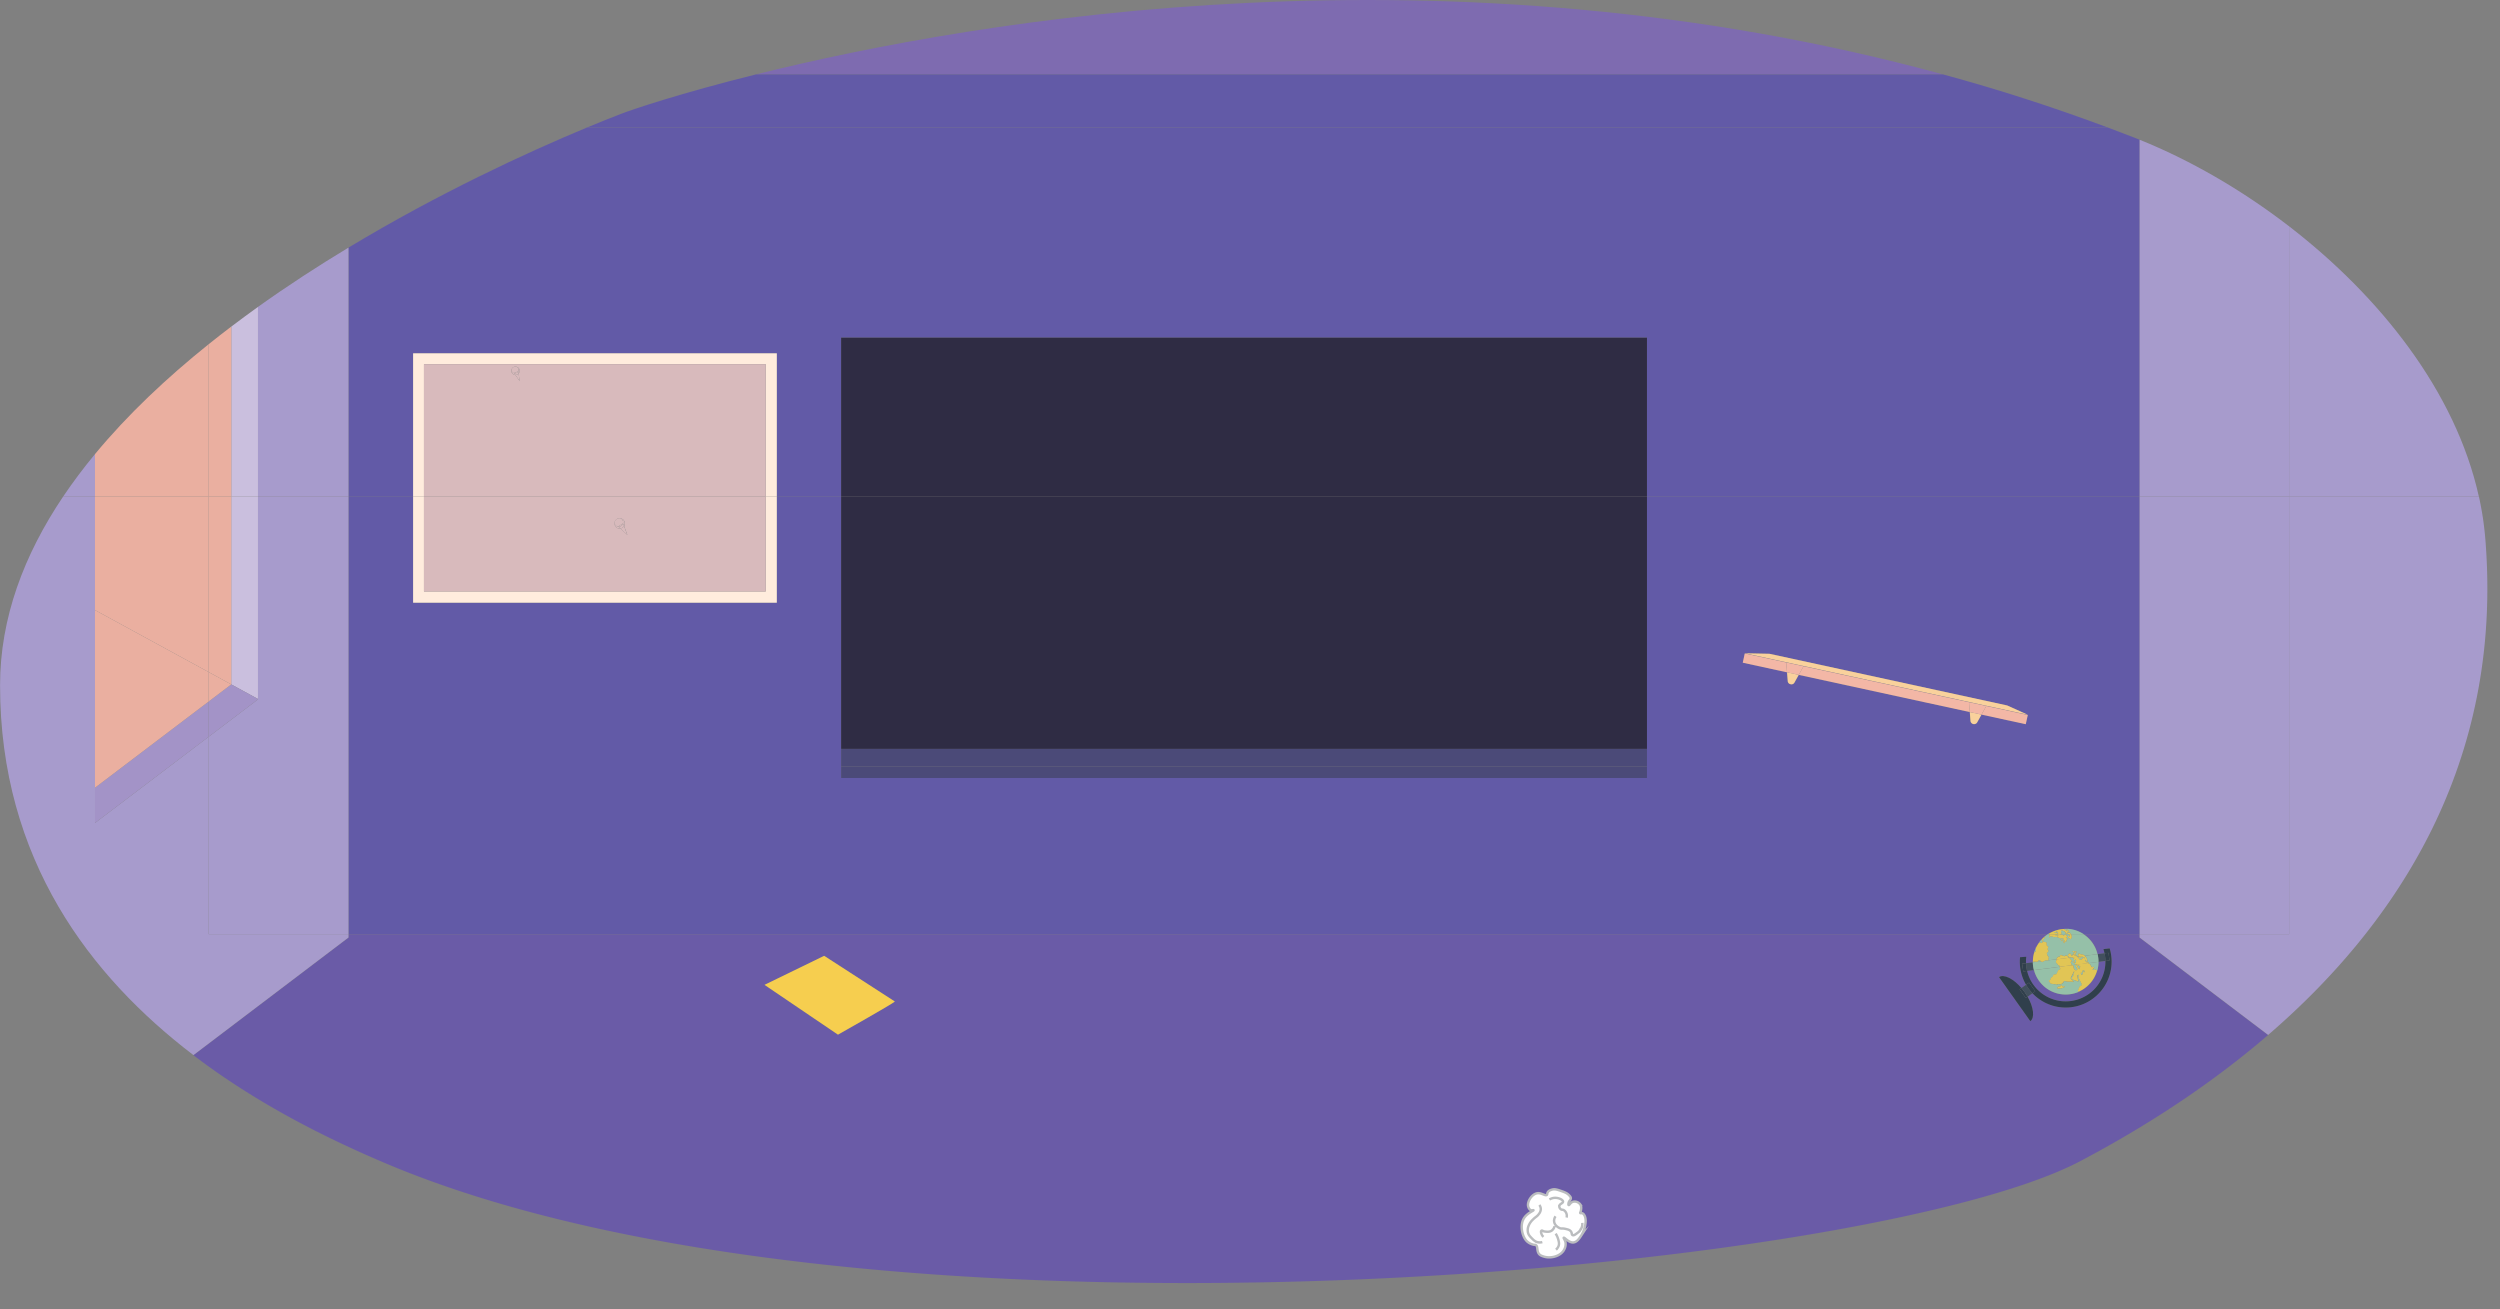 <svg id="Layer_1" data-name="Layer 1" xmlns="http://www.w3.org/2000/svg" viewBox="0 0 2062 1080"><rect x="0" y="0" width="2062" height="1080" fill="#808080" stroke="none"/><defs><style>.cls-1{fill:#7e6bb0;}.cls-2{fill:#6a5ba7;}.cls-3{fill:#625aa7;}.cls-4{fill:#f6ce4f;}.cls-5{fill:#a79bcc;}.cls-6{fill:#cabfde;}.cls-7{fill:#2f2c44;}.cls-8{fill:#4b4a78;}.cls-9{fill:#a393c7;}.cls-10{fill:#eaafa0;}.cls-11{fill:#42505e;}.cls-12{fill:#303f4c;}.cls-13{fill:#95c0a8;}.cls-14{fill:#e1c555;}.cls-15{fill:#fff;stroke:#bbbdbf;stroke-miterlimit:10;stroke-width:2px;}.cls-16{fill:#f9d19c;}.cls-17{fill:#f3b7a6;}.cls-18{fill:#ffecdd;}.cls-19{fill:#d8babc;}</style></defs><title>scene</title><path class="cls-1" d="M1506,53.28l8.07,8.08h88.49c-407-111.28-794-46.06-979,0h890.53Zm-9.37-1.54,8.08,8.08Z"/><path class="cls-2" d="M1764.78,770.52h-46.26c.62.4,1.2.82,1.74,1.24a27,27,0,0,1,9.85,15.24l5.72-.72a33.53,33.53,0,0,0-.92-3.47l5.15-.59a37.86,37.86,0,0,1-63.69,37l-4,2.85c5.06,8.84,6,17.48,2.24,20.18L1648.8,806c3.83-2.72,11.78,1.15,18.49,9l3.8-2.7a37.78,37.78,0,0,1-4.95-22.71l5.16-.4a32.7,32.7,0,0,0-.22,5.33l5.6-.71h0c0-.2,0-.4,0-.6a26.52,26.52,0,0,1,1.11-7.6,24.74,24.74,0,0,1,1.23-3.34l-.12-.3.49-.5.15-.3a27.5,27.5,0,0,1,4.58-6.53c.5-.52,1-1,1.55-1.5.13-.12.26-.24.4-.35l.64-.54.61-.48.14-.11c.5-.38,1-.73,1.53-1.07H287.42v2.74l-127.9,97c54.21,41.35,112.3,69.49,156.92,88.5,397,169.1,1225.61,90.63,1399.42-1.15,55.53-29.32,108.3-63.87,154.87-104l-106-80.34ZM691.16,853.37l-60.57-41.06,49.18-23.94,58.3,37.69C736.14,828,691.16,853.37,691.16,853.37Zm616.72,153.75a24.3,24.3,0,0,1-3.38,11.48c-1.9,2.92-3.8,5.85-6.71,6.12-4,.36-7.46-4.43-8-3.87-.32.32,1,1.64,1.46,3.81a9.24,9.24,0,0,1-1.15,6.07c-2.9,5.47-11.1,7.45-16.76,5.64-1.54-.49-3-1-4.07-2.38-1.89-2.59-.62-6.15-2.55-7.14-.45-.23-.54,0-1.63-.22a12.21,12.21,0,0,1-4.59-2c-3.94-2.74-5-8.65-5.1-9.44-.24-1.45-1.06-6.5,1.77-10.72s7.91-5.88,7.67-6.35c-.11-.21-1,.33-2.08,0-1.59-.52-2.18-2.69-2.27-3-1.09-3.95,3.08-10.47,7.7-11,3.39-.37,6.59,2.58,7.75,1.33.4-.44.1-.9.53-1.81.8-1.7,2.89-2.29,3.65-2.5,2.4-.67,4.46.06,8.58,1.5,2.83,1,4.18,1.82,5.29,2.94.89.9,1.72,1.73,1.65,2.8-.08,1.38-1.55,1.89-1.91,4,0,.26-.22,1.32.14,1.5.54.26,1.37-1.84,3.2-2.59a5.7,5.7,0,0,1,6.43,2.17c1.12,1.78.66,4,.35,5.55-.1.5-.67,1.16-.41,1.48s.92-.08,1.76.19a2.73,2.73,0,0,1,1.36,1.12C1308,1003.78,1307.88,1007.12,1307.88,1007.12Z"/><path class="cls-2" d="M1721.84,813.35c-.5.45-1,.89-1.65,1.36a26.1,26.1,0,0,1-2.67,1.81,25.73,25.73,0,0,1-2.76,1.43h0l-.85.37h0a27.1,27.1,0,0,1-24.94-2.43c-.63-.41-1.2-.82-1.74-1.24a27.14,27.14,0,0,1-9.68-14.54l-5.6.72a32.4,32.4,0,0,0,5.14,11.31,32.76,32.76,0,0,0,59.47-19.53l-5.73.73a26.67,26.67,0,0,1-1,7.19A27.08,27.08,0,0,1,1721.84,813.35Z"/><path class="cls-3" d="M340.73,409.62V291.41h300V409.62h53.06V278.51h664.65V409.62h406.36V115.27l-3.67-1.47q-11.35-4.44-22.71-8.66H484.23c-50.11,20.8-122.85,54.51-196.81,99.09V409.62Z"/><path class="cls-3" d="M1602.56,61.36h-979C561.15,76.89,521.71,90.24,512.23,93.9c-8.24,3.18-17.64,6.94-28,11.24H1738.4Q1670.36,79.73,1602.56,61.36Z"/><path class="cls-3" d="M1358.42,409.62v232H693.77v-232H640.71v87.49h-300V409.62H287.42v360.9H1689l.81-.52a26.71,26.71,0,0,1,7.19-3l.39-.1a27.48,27.48,0,0,1,5.22-.74h.13c.32,0,.63,0,.94,0s.91,0,1.36,0a26.8,26.8,0,0,1,13.5,4.37h46.26V409.62Zm312.43,187.71-36.5-7.93L1630.7,596a3,3,0,0,1-5.43-1.18l-.59-7.49-141.07-30.66L1480,563.2a2.82,2.82,0,0,1-3.1,1.17h0a2.82,2.82,0,0,1-2.33-2.35l-.6-7.49-36.5-7.94,1.65-7.6,34.21,7.44v0l14.3,3.11,0,0L1624,579.19v0l14.29,3.1,0,0,34.21,7.43Zm-231.73-58.52,20.32.43,196.12,42.63,17,7.67Z"/><path class="cls-4" d="M630.59,812.31l60.57,41.06s45-25.38,46.91-27.31l-58.3-37.69Z"/><path class="cls-5" d="M78.35,374.54q-14.19,17.15-26.3,35.08h26.3Z"/><path class="cls-5" d="M287.42,770.52H172.12V607.68L78.35,678.79V409.62H52.05c-32.18,47.9-52,100-52,155.55C0,709.26,75.05,805.79,159.52,870.24l127.9-97Z"/><path class="cls-5" d="M287.42,409.62V204.23c-25,15.09-50.19,31.41-74.65,48.91V409.62Z"/><polygon class="cls-5" points="212.77 409.62 212.77 576.51 212.77 576.87 172.12 607.68 172.12 770.52 287.42 770.52 287.42 409.62 212.77 409.62"/><path class="cls-5" d="M1888.1,186.7V409.62h156.47C2025.31,322.46,1962.34,243.94,1888.1,186.7Z"/><path class="cls-5" d="M1888.1,770.52H1764.78v2.74l106,80.34c116-99.92,193.41-234.47,179.09-409.41a257.53,257.53,0,0,0-5.25-34.57H1888.1Z"/><path class="cls-5" d="M1888.1,409.62V186.7c-39.54-30.49-82.28-54.92-123.32-71.43V409.62Z"/><rect class="cls-5" x="1764.78" y="409.62" width="123.32" height="360.9"/><path class="cls-6" d="M212.77,409.62V253.14q-11.13,8-22,16.23V409.62Z"/><polygon class="cls-6" points="212.77 576.51 212.77 409.62 190.73 409.62 190.73 564.49 212.77 576.51"/><rect class="cls-7" x="693.77" y="278.51" width="664.65" height="131.11"/><rect class="cls-7" x="693.77" y="409.62" width="664.65" height="208.08"/><rect class="cls-8" x="693.77" y="632.09" width="664.65" height="9.59"/><rect class="cls-8" x="693.77" y="617.7" width="664.65" height="14.38"/><polygon class="cls-9" points="78.34 649.71 78.34 678.79 172.12 607.68 172.12 578.6 78.34 649.71"/><polygon class="cls-9" points="212.77 576.51 190.73 564.49 190.73 564.5 172.12 578.6 172.12 607.68 212.77 576.87 212.77 576.51"/><path class="cls-10" d="M172.12,409.62V283.88C137.4,311.72,105.24,342,78.35,374.54v35.08Z"/><polygon class="cls-10" points="172.12 409.62 78.34 409.62 78.34 503.2 172.12 554.34 172.12 409.62"/><path class="cls-10" d="M190.73,409.62V269.37q-9.4,7.14-18.61,14.51V409.62Z"/><polygon class="cls-10" points="190.73 564.49 190.73 409.62 172.12 409.62 172.12 554.34 190.73 564.49"/><polygon class="cls-10" points="172.12 554.34 78.34 503.2 78.34 649.71 172.12 578.6 172.12 554.34"/><polygon class="cls-10" points="172.12 578.6 190.73 564.5 190.73 564.49 172.12 554.34 172.12 578.6"/><path class="cls-11" d="M1671.09,812.23l-3.8,2.7c.9,1.05,1.78,2.16,2.62,3.34s1.72,2.55,2.45,3.83l4-2.85a36.65,36.65,0,0,1-3.43-4.16C1672.27,814.16,1671.66,813.2,1671.09,812.23Z"/><path class="cls-11" d="M1730.81,792v.2c0,.37,0,.74,0,1.11h0l5.73-.73a33.12,33.12,0,0,0-.73-6.33l-5.72.72h0A27.21,27.21,0,0,1,1730.81,792Z"/><path class="cls-11" d="M1677.55,800.11h0a26.76,26.76,0,0,1-.87-5.88v-.49l-5.6.71a32.21,32.21,0,0,0,.87,6.38Z"/><path class="cls-12" d="M1739.91,792.18l-3.35.43a32.76,32.76,0,0,1-59.47,19.53,32.4,32.4,0,0,1-5.14-11.31l-3.15.4-1-6.37,3.27-.41a32.7,32.7,0,0,1,.22-5.33l-5.16.4a37.78,37.78,0,0,0,4.95,22.71l2.5-1.78,5.09,7.16-2.31,1.64a37.86,37.86,0,0,0,63.69-37l-5.15.59a33.53,33.53,0,0,1,.92,3.47l3.28-.41Z"/><path class="cls-12" d="M1673.59,810.45l-2.5,1.78c.57,1,1.18,1.93,1.85,2.86a36.65,36.65,0,0,0,3.43,4.16l2.31-1.64Z"/><path class="cls-12" d="M1668.8,801.23l3.15-.4a32.21,32.21,0,0,1-.87-6.38l-3.27.41Z"/><path class="cls-12" d="M1739.91,792.18l-.8-6.31-3.28.41a33.12,33.12,0,0,1,.73,6.33Z"/><path class="cls-12" d="M1665.76,816l1.53-1.08c-6.71-7.83-14.66-11.7-18.49-9l25.8,36.33c3.79-2.7,2.82-11.34-2.24-20.18l-1.51,1.07Z"/><path class="cls-12" d="M1667.29,814.93l-1.53,1.08,5.09,7.16,1.51-1.07q-1.09-1.92-2.45-3.83C1669.07,817.09,1668.19,816,1667.29,814.93Z"/><polygon class="cls-13" points="1710.35 798.49 1711.51 800.13 1712.46 800.33 1713.3 799.73 1713.33 799 1712.15 797.4 1712.36 796.45 1713.23 795.68 1713.07 795.6 1711.3 795.82 1711.18 795.87 1711.18 795.84 1709.58 796.04 1710.38 796.97 1710.35 798.49"/><polygon class="cls-13" points="1709.44 796.06 1708.69 796.15 1708.89 796.45 1709.44 796.06"/><path class="cls-13" d="M1687.23,814.65c.54.42,1.11.83,1.74,1.24a27.1,27.1,0,0,0,24.94,2.43h0l.25-.37h.6a25.73,25.73,0,0,0,2.76-1.43h0l-2.25,1.19-1.07,0-.25-.58,1.45-3.36,1-.58.69-.49,0-1-1.65-3.36-.92-1.44-.16-1.71.66-.61-.41-.57-1.07.73s.57,3.54.57,3.54l.44.82-.55.41-1-.37-3.22-1.09-.83-1,.16-.91.82-.66,1.14-4.25-.3,0-2.7,5.38.12.76,2,1.86.1.54-4.51,0-3.19-.62-.44,1-1.88,1.64-2,0-.87-.08-.82.59-.65-.6-1.36.15-3-.47-1.65-2.32,1.36-1,.5-1.52,1.64-1.17.17-1,.65-.53,2-.28,1.52-3.23,1.84-1.06-.79-1.39.08-.42-21.24,2.7A27.14,27.14,0,0,0,1687.23,814.65Zm9.76-.3.91-.64.8.08.64,0,.18-.69.82-.58.61,1.16,1.67-.26.45.63-2.74,1.2-2.26,0-1.22.07Z"/><path class="cls-13" d="M1724,795.38l1.75,2.85.41-.63.81-.31.36.89-.22.54-1,1,.69.54,1.14-.83,1.92,1.13a26.67,26.67,0,0,0,1-7.19l-8.27,1-.08.11Z"/><polygon class="cls-13" points="1716.55 803.51 1716.88 804.07 1717.27 804.15 1717.63 803.89 1717.64 803.21 1718.15 802.84 1718.11 801.29 1718.51 801.07 1719.06 801.94 1719.45 801.62 1719.28 800.86 1718.73 800.21 1718.22 800.32 1717.45 800.92 1717.44 802.21 1717.12 802.44 1716.41 802.26 1716.09 802.4 1716.64 803.29 1716.55 803.51"/><polygon class="cls-13" points="1713.42 797.23 1714.31 798.59 1714.96 799.51 1715.29 799.18 1715.05 798.18 1715.85 797.56 1715.79 797.17 1715.44 797.19 1714.86 796.54 1714.53 796.29 1713.98 796.23 1713.08 796.87 1713.42 797.23"/><polygon class="cls-13" points="1696.82 771 1697.23 770.71 1697.09 770.52 1696.08 770.52 1696.41 770.84 1696.82 771"/><polygon class="cls-13" points="1697.56 770.52 1697.46 770.52 1697.55 770.6 1697.56 770.52"/><polygon class="cls-13" points="1696.9 771.19 1696.53 771.46 1696.4 771.82 1696.87 772.47 1697.26 772.19 1696.94 771.25 1696.9 771.19"/><polygon class="cls-13" points="1695.4 771.34 1695.9 771.42 1696.3 771.14 1695.91 770.71 1695.7 770.75 1695.51 770.52 1695.33 770.52 1694.94 770.69 1695.4 771.34"/><polygon class="cls-13" points="1697.38 771.2 1697.35 771.59 1697.73 771.7 1697.71 771.25 1697.38 771.2"/><path class="cls-13" d="M1679.19,782.64a3.59,3.59,0,0,1-.18-.44,24.74,24.74,0,0,0-1.23,3.34l1.4-1S1679.24,782.71,1679.19,782.64Z"/><path class="cls-13" d="M1679.53,781.1l-.15.3.09-.09Z"/><path class="cls-13" d="M1708.38,770.7l.52,2.53-.74.52.29.72-.8.11-.62-.87-.84.21-1-2.32,1.94,1,.09-1-1-1.1h-6.73l-.2.14.41.42,1.22-.21,1.11.84,1.39-1,.89.29.69,1.7-1,.55.28.4,1.28.69-1.17.91.09,1.12-.74.48-.79-.57-.21.22.24,1.19-.51.33-.2-.24h0l-.46-1.39.33-.31.46.17.33-.23-.16-.43-.37.13-.54-.56,0-.07,0,0-.19-.2.23-.42-.05-.27-.32-.45-.31-.09-.37.26.15.47.21.42-.1-.06-.62-.06.08-.29-.15-.4-1.5-.3v.18l-1.7-.81-2.2-.33-.65.33-1.73-.67-1.07-.18-1.21,1-.21-1.16.74-.51-.72-1H1689c-.52.34-1,.69-1.53,1.07l.07,0-.42.51-.4,0-.64.54.44.91-1.76,1.43.89,1.83,1.94.18.63,1.45-.3.88.94,1.16.37-.22.15.89-.64,1.59.9,1.3-.5,1.07-1,.8.46,1.82,1.27,1.82-.49,1.14.31,1-.83.36-1.73-.09-.92.52h0l10-1.26h0l.28-1.17,1.75-1.21.35.24.75-.36-.33-.46.57-.68,3.24,1.11,1.16-.83,1.4.67.28.48.65.91,0,0,2.26-.28h0l-1,0-.65.17-.51-.61-.68-.94-.14-.76,1-1,.68-.17.9.81.54,1.21.67-.29-.21-.52,1-.5.92.95h1.57l.67.68.19.36h0l1.24-.15h0l0,0-.94-.6.53-.82-.28-.53.44-.46.71.1,1,.69,1.34-.15,1.75.91.21.28,10.48-1.33a27,27,0,0,0-9.85-15.24c-.54-.42-1.12-.84-1.74-1.24h-10.3Zm-8.66,4.22-.33.17-.34-.4.32-.19.37,0Zm1.26,1.29-.23-.27-.33.14-.3-.12-.28-.35.13-.12-.1-.14.3-.22.42.59.4-.09.17.22.13.31Zm10.91,8.43.42,0,.61.57-.69.75-.33.77-.1.43.13.56-.77-.06-.64-.74-.43-.6.76-.43.45.42.31-.28,0-.66v-.48Zm-2.07-.2,1-.06.52.46.1.51-.46.28-1.19-.41-.34-.48Z"/><path class="cls-13" d="M1683.81,777.82l1.17-1.06-1-1.65.12-.54a27.61,27.61,0,0,0-2.62,3.23l.81-.52Z"/><path class="cls-13" d="M1682.51,792l-1,.09-1.07,1.2-2.55-.12-1,.12-.23-.12c0,.2,0,.4,0,.6h0l6.47-.81Z"/><polygon class="cls-13" points="1705.93 770.36 1705.93 770.36 1705.89 770.36 1705.21 770.25 1704.7 769.65 1704.42 769.93 1704.48 770.22 1704.37 770.29 1703.93 769.82 1703.6 769.99 1703.22 769.51 1703.76 769 1702.85 768.29 1700.48 767.23 1699.88 767.97 1699.91 768.72 1700.49 769.84 1699.53 770.52 1706.26 770.52 1706.14 770.39 1705.93 770.36"/><polygon class="cls-13" points="1695.46 770.47 1695.33 770.52 1695.51 770.52 1695.46 770.47"/><path class="cls-13" d="M1696.74,770l-.68.48,0,0h1Z"/><path class="cls-13" d="M1697.37,766.88l-.39.1,0,0Z"/><polygon class="cls-13" points="1694.62 769.61 1696.45 769.61 1695.97 768.93 1695.12 768.83 1694.55 769.11 1694.62 769.61"/><path class="cls-13" d="M1689.79,770l-.81.52h1.18Z"/><polygon class="cls-13" points="1697.64 769.9 1697.15 770.25 1697.46 770.52 1697.56 770.52 1697.64 769.9"/><polygon class="cls-13" points="1696.99 770.03 1697.42 769.73 1697.29 769.55 1697.53 769.38 1696.96 768.58 1696.3 768.16 1695.92 768.25 1696.12 768.8 1696.99 770.03"/><path class="cls-13" d="M1705.08,766.56l-1.27-.23-.15-.21c-.31,0-.62,0-.94,0h-.13l.78,1,.44-.11.67.84.58-.26-.27-.57.58-.16.39.31.9,1.4-1.21-.26-.44.5.43.87.92-.73.92.47.94,1h10.3a26.8,26.8,0,0,0-13.5-4.37Z"/><path class="cls-13" d="M1719.63,788.33l1.68,2.22.52,2.78-.56-.14-1.31-1.68-.31.34,1.13,1.69,1,.31.8-.21.31.26-.35.49h0l8.27-1h0c0-.37,0-.74,0-1.11V792a27.21,27.21,0,0,0-.7-5h0l-10.48,1.33Z"/><polygon class="cls-13" points="1707.19 790.42 1709.01 792.6 1707.84 793.43 1708.66 795.58 1708.66 796.11 1708.69 796.15 1709.44 796.06 1709.53 795.99 1709.58 796.04 1709.58 796.04 1711.18 795.84 1711.18 795.84 1711.46 794.47 1712.22 793.88 1712.35 792.65 1712.42 792.16 1711.79 791.27 1711.2 792.12 1711.37 793.6 1711.3 793.94 1711.02 793.78 1710.4 794.24 1709.81 793.87 1709.6 793.36 1709.79 792.81 1710.27 793.55 1710.67 793.56 1710.61 791.19 1710.99 790.74 1709.93 790.51 1709.6 789.75 1708.61 789.72 1706.35 790 1706.35 790 1707.19 790.42"/><polygon class="cls-13" points="1713.94 789.75 1714.8 788.93 1713.56 789.09 1713.76 789.49 1713.94 789.75"/><polygon class="cls-13" points="1713.07 795.6 1712.54 795.34 1711.3 795.82 1711.3 795.82 1713.07 795.6 1713.07 795.6"/><path class="cls-13" d="M1676.68,794.23a26.76,26.76,0,0,0,.87,5.88h0l21.24-2.7h0l.06-.39-.61-.87-.73-.15-1.08-1.53-.18,0-.6-.86.56-2.37-10,1.26-1.73,1-1.19-.34-.16-.24h0l-6.47.81v.49Z"/><polygon class="cls-13" points="1717.06 791.33 1717.58 790.9 1717.44 790.14 1717.85 789.85 1719.19 790.43 1719.6 790.14 1719.36 789.81 1717.26 789.05 1715.59 790.23 1714.52 789.67 1714.29 789.96 1715.27 791.38 1717.06 791.33"/><path class="cls-14" d="M1713.91,818.32l.85-.37h-.6Z"/><polygon class="cls-14" points="1700.33 815.22 1703.07 814.02 1702.62 813.39 1700.95 813.65 1700.34 812.49 1699.52 813.07 1699.34 813.76 1698.7 813.79 1697.9 813.71 1696.99 814.35 1696.85 815.33 1698.07 815.26 1700.33 815.22"/><polygon class="cls-14" points="1711.61 786.01 1711.3 786.29 1710.85 785.87 1710.09 786.3 1710.52 786.9 1711.16 787.64 1711.93 787.7 1711.8 787.14 1711.9 786.72 1712.23 785.94 1712.92 785.19 1712.31 784.62 1711.88 784.64 1711.56 784.87 1711.56 785.35 1711.61 786.01"/><polygon class="cls-14" points="1710.93 785.63 1711.39 785.35 1711.29 784.84 1710.77 784.38 1709.82 784.44 1709.4 784.74 1709.74 785.22 1710.93 785.63"/><polygon class="cls-14" points="1706.31 789.98 1705.66 789.07 1705.38 788.59 1703.98 787.92 1702.82 788.75 1699.58 787.64 1699.01 788.32 1699.34 788.78 1698.59 789.14 1698.24 788.9 1696.49 790.11 1696.21 791.28 1696.21 791.28 1706.35 790 1706.31 789.98"/><polygon class="cls-14" points="1711.3 795.82 1711.18 795.84 1711.18 795.87 1711.3 795.82"/><polygon class="cls-14" points="1713.56 789.09 1713.37 788.73 1712.7 788.05 1711.13 788.06 1710.21 787.11 1709.19 787.61 1709.4 788.13 1708.73 788.42 1708.19 787.21 1707.29 786.4 1706.61 786.57 1705.6 787.54 1705.74 788.3 1706.42 789.24 1706.93 789.85 1707.58 789.68 1708.6 789.72 1708.61 789.72 1713.56 789.09 1713.56 789.09"/><path class="cls-14" d="M1713.23,795.68l-.88.77-.2.95,1.18,1.6,0,.73-.84.6-1-.2-1.16-1.64,0-1.52-.8-.93-.14,0-.54.39-.21-.3-9.9,1.26-.08.42.79,1.39-1.84,1.06-1.52,3.23-2,.28-.65.53-.17,1-1.64,1.17-.5,1.52-1.36,1,1.65,2.32,3,.47,1.36-.15.65.6.82-.59.87.08,2,0,1.88-1.64.44-1,3.19.62,4.51,0-.1-.54-2-1.86-.12-.76,2.7-5.38.3,0-1.14,4.25-.82.66-.16.91.83,1,3.22,1.09,1,.37.55-.41-.44-.82s-.62-3.5-.57-3.54l1.07-.73.41.57-.66.61.16,1.71.92,1.44,1.65,3.36,0,1-.69.49-1,.58-1.45,3.36.25.58,1.07,0,2.25-1.19h0a26.1,26.1,0,0,0,2.67-1.81c.62-.47,1.15-.91,1.65-1.36a27.08,27.08,0,0,0,8-12.82l-1.92-1.13-1.14.83-.69-.54,1-1,.22-.54-.36-.89-.81.31-.41.63-1.75-2.85-1.53-.88.08-.11-9.49,1.21Zm3.18,6.59.71.17.32-.23v-1.29l.77-.6.51-.11.55.65.17.76-.39.32-.55-.87-.4.22,0,1.55-.51.37v.68l-.36.26-.38-.08-.34-.56.09-.22-.55-.89Zm-1.88-6,.32.25.59.65.35,0,.06.39-.8.62.24,1-.33.33-.65-.92-.89-1.36-.34-.36.9-.64Z"/><polygon class="cls-14" points="1719.42 788.05 1717.67 787.14 1716.33 787.28 1715.29 786.6 1714.58 786.5 1714.14 786.96 1714.42 787.49 1713.89 788.31 1714.83 788.91 1714.8 788.93 1714.8 788.93 1719.63 788.33 1719.42 788.05"/><polygon class="cls-14" points="1696.25 794.51 1696.43 794.47 1697.51 796 1698.23 796.15 1698.86 797.02 1698.79 797.41 1698.79 797.41 1708.69 796.15 1708.66 796.11 1708.66 795.58 1707.84 793.43 1709.01 792.6 1707.19 790.42 1706.35 790 1706.35 790 1696.21 791.28 1695.65 793.65 1696.25 794.51"/><polygon class="cls-14" points="1709.58 796.04 1709.53 795.99 1709.44 796.06 1709.58 796.04 1709.58 796.04"/><path class="cls-14" d="M1709.94,790.51l1,.23-.38.45.06,2.37h-.4l-.48-.74-.19.55.21.51.59.37.62-.46.28.16.07-.34-.17-1.49.59-.84.63.89-.07.49-.12,1.23-.77.59-.28,1.36h0l.12,0h0l1.24-.48.52.26h0l9.49-1.21h0l.35-.49-.31-.26-.8.21-1-.31-1.13-1.69.31-.34,1.31,1.68.56.14-.52-2.78-1.68-2.22h0l-4.83.61-.86.81-.18-.26-.2-.4-5,.63,1,0Zm4.58-.84,1.07.56,1.67-1.18,2.1.76.24.33-.41.29-1.34-.58-.41.29.14.76-.52.43-1.79,0-1-1.42Z"/><path class="cls-14" d="M1701,775.63l-.4.09-.42-.59-.3.22.1.14-.13.12.28.35.3.12.33-.14.23.27.31-.05-.13-.31Z"/><polygon class="cls-14" points="1699.05 774.69 1699.39 775.09 1699.72 774.92 1699.74 774.52 1699.37 774.5 1699.05 774.69"/><path class="cls-14" d="M1678.89,781.9l.12.3c.12-.27.24-.53.37-.8Z"/><path class="cls-14" d="M1687.52,771.62l-.07,0-.14.11-.61.48.4,0Z"/><path class="cls-14" d="M1677.93,793.14l2.55.12,1.07-1.2,1-.09.64,1,3.08-.39h0l.92-.52,1.73.09.83-.36-.31-1,.49-1.14-1.27-1.82-.46-1.82,1-.8.5-1.07-.9-1.3.64-1.59-.15-.89-.37.22-.94-1.16.3-.88-.63-1.45-1.94-.18-.89-1.83,1.76-1.43-.44-.91c-.14.11-.27.23-.4.35-.54.48-1.05,1-1.55,1.5l-.12.54,1,1.65-1.17,1.06-1.51-.54-.81.52a27.56,27.56,0,0,0-2,3.3l-.06.21-.09.09c-.13.27-.25.53-.37.8a3.59,3.59,0,0,0,.18.44c0,.07,0,1.9,0,1.9l-1.4,1a26.52,26.52,0,0,0-1.11,7.6l.23.12Z"/><path class="cls-14" d="M1697.55,770.6l-.09-.08h-.37l.14.19-.41.29-.41-.16-.33-.32h-.57l.19.24.21,0,.39.43-.4.28-.5-.08-.46-.65.39-.17h-5.17l.72,1-.74.51.21,1.16,1.21-1,1.07.18,1.73.67.65-.33,2.2.33,1.7.81v-.18l1.5.3.15.4-.08.29.62.06.1.06-.21-.42-.15-.47.37-.26.31.09.32.45.05.27-.23.42.19.2,0,0,0,.07.54.56.37-.13.16.43-.33.23-.46-.17-.33.31.46,1.39h0l.2.24.51-.33-.24-1.19.21-.22.79.57.74-.48-.09-1.12,1.17-.91-1.28-.69-.28-.4,1-.55-.69-1.7-.89-.29-1.39,1-1.11-.84-1.22.21-.41-.42.2-.14h-2Zm-.69,1.87-.46-.65.13-.36.37-.27,0,.06.32.94Zm.49-.88,0-.39.33,0,0,.45Z"/><polygon class="cls-14" points="1707.27 771.62 1707.18 772.57 1705.24 771.6 1706.18 773.92 1707.03 773.71 1707.65 774.58 1708.44 774.47 1708.16 773.75 1708.9 773.23 1708.38 770.7 1708.22 770.52 1706.26 770.52 1707.27 771.62"/><path class="cls-14" d="M1695.33,770.52l.13,0,0,0h.57l0,0,.68-.48.35.5h.37l-.31-.27.49-.35-.08.62h2l1-.68-.58-1.12,0-.75.6-.74,2.37,1.06.91.71-.54.51.38.48.33-.17.44.47.11-.07-.06-.29.28-.28.51.6.68.11h0l.21,0,.12.13h2l-.94-1-.92-.47-.92.73-.43-.87.44-.5,1.21.26-.9-1.4-.39-.31-.58.16.27.57-.58.26-.67-.84-.44.11-.78-1a27.48,27.48,0,0,0-5.22.74l-.35.13,0,0a26.71,26.71,0,0,0-7.19,3l.37.52Zm1-2.36.66.42.57.8-.24.17.13.18-.43.3-.87-1.23-.2-.55Zm-.33.78.48.67h-1.83l-.07-.5.57-.28Z"/><path class="cls-14" d="M1705.08,766.56l-.06-.41c-.45,0-.9,0-1.36,0l.15.21Z"/><polygon class="cls-14" points="1683.15 792.93 1683.31 793.17 1684.5 793.51 1686.22 792.54 1683.15 792.93 1683.15 792.93"/><path class="cls-15" d="M1305.17,1000.73c-.84-.27-1.51.13-1.76-.19s.31-1,.41-1.48c.31-1.53.77-3.77-.35-5.55a5.7,5.7,0,0,0-6.43-2.17c-1.83.75-2.66,2.85-3.2,2.59-.36-.18-.18-1.24-.14-1.5.36-2.11,1.83-2.62,1.91-4,.07-1.07-.76-1.9-1.65-2.8-1.11-1.12-2.46-1.94-5.29-2.94-4.12-1.44-6.18-2.17-8.58-1.5-.76.21-2.85.8-3.65,2.5-.43.91-.13,1.37-.53,1.81-1.16,1.25-4.36-1.7-7.75-1.33-4.62.5-8.79,7-7.7,11,.09.31.68,2.48,2.27,3,1,.34,2-.2,2.08,0,.24.47-4.92,2.25-7.67,6.35s-2,9.27-1.77,10.72c.13.79,1.16,6.7,5.1,9.44a12.21,12.21,0,0,0,4.59,2c1.09.17,1.18,0,1.63.22,1.93,1,.66,4.55,2.55,7.14,1,1.41,2.53,1.89,4.07,2.38,5.66,1.81,13.86-.17,16.76-5.64a9.24,9.24,0,0,0,1.15-6.07c-.44-2.17-1.78-3.49-1.46-3.81.57-.56,4.08,4.23,8,3.87,2.91-.27,4.81-3.2,6.71-6.12a24.3,24.3,0,0,0,3.38-11.48s.11-3.34-1.35-5.27A2.73,2.73,0,0,0,1305.17,1000.73ZM1282,988c3.45-.28,7.19,1.53,7.2,3.11,0,1.43-3,1.78-3.11,3.79a3.1,3.1,0,0,0,1.49,2.63c.7.41,1,.1,1.83.43,1.92.72,2.62,3.05,2.71,3.34a5.8,5.8,0,0,1,0,2.94,5.8,5.8,0,0,0,0-2.94c-.09-.29-.79-2.62-2.71-3.34-.85-.33-1.13,0-1.83-.43a3.1,3.1,0,0,1-1.49-2.63c.12-2,3.11-2.36,3.11-3.79,0-1.58-3.75-3.39-7.2-3.11a9.17,9.17,0,0,0-4,1.34A9.17,9.17,0,0,1,1282,988Zm-13.65,36.6c-2.27-.51-3.66-2-5.06-3.42s-2.43-2.53-2.94-4.3a9.18,9.18,0,0,1,.51-6,14.28,14.28,0,0,1,3.45-4.94c2.32-2.42,3.32-2.36,5-4.69a6.87,6.87,0,0,0,1.56-4,5.8,5.8,0,0,0-1.21-3.39,5.8,5.8,0,0,1,1.21,3.39,6.87,6.87,0,0,1-1.56,4c-1.63,2.33-2.63,2.27-5,4.69a14.28,14.28,0,0,0-3.45,4.94,9.18,9.18,0,0,0-.51,6c.51,1.77,1.52,2.82,2.94,4.3s2.79,2.91,5.06,3.42a7.88,7.88,0,0,0,3.75-.11A7.88,7.88,0,0,1,1268.37,1024.57Zm11.4-9.52c-1.74,1.13-3.77.89-5.58.68-1.62-.2-2.32-1-2.82-.64s-.15,2.26.3,3.21a5.67,5.67,0,0,0,1.41,1.85,5.67,5.67,0,0,1-1.41-1.85c-.45-.95-1-2.69-.3-3.21s1.2.44,2.82.64c1.81.21,3.84.45,5.58-.68a6.29,6.29,0,0,0,2.48-3.77A6.29,6.29,0,0,1,1279.77,1015.05Zm5.74,12.69a6.71,6.71,0,0,1-2.17,2.91,6.71,6.71,0,0,0,2.17-2.91c.72-1.93.24-3.67-.26-5.54a16.49,16.49,0,0,0-2.13-4.72,16.49,16.49,0,0,1,2.13,4.72C1285.75,1024.07,1286.23,1025.81,1285.51,1027.74Zm18.93-14.92a9.88,9.88,0,0,1-3.32,4.06c-1.29,1-2.91,2.34-4,1.83s-.37-1.73-1.45-3.12c-1-1.21-2.38-1.56-4.5-2.05-3-.68-3.16.07-4.72-.63-.9-.4-4.24-2.08-4.59-5.49a6.42,6.42,0,0,1,1.17-4.24,6.42,6.42,0,0,0-1.17,4.24c.35,3.41,3.69,5.09,4.59,5.49,1.56.7,1.77,0,4.72.63,2.12.49,3.55.84,4.5,2.05,1.08,1.39.53,2.68,1.45,3.12s2.67-.79,4-1.83a9.88,9.88,0,0,0,3.32-4.06,9.16,9.16,0,0,0,.66-4.21A9.16,9.16,0,0,1,1304.44,1012.82Z"/><path class="cls-16" d="M1474.53,562a2.82,2.82,0,0,0,2.33,2.35h0a2.82,2.82,0,0,0,3.1-1.17l3.65-6.57-9.68-2.1Z"/><polygon class="cls-16" points="1487.58 549.5 1473.28 546.39 1473.29 546.43 1487.56 549.53 1487.58 549.5"/><polygon class="cls-16" points="1638.32 582.26 1624.03 579.16 1624.03 579.19 1638.3 582.3 1638.32 582.26"/><path class="cls-16" d="M1625.27,594.78a3,3,0,0,0,5.43,1.18l3.65-6.56-9.67-2.11Z"/><polygon class="cls-16" points="1459.44 539.24 1439.12 538.81 1672.55 589.54 1655.56 581.87 1459.44 539.24"/><polygon class="cls-17" points="1439.08 538.99 1437.43 546.59 1473.93 554.53 1473.29 546.43 1439.08 538.99"/><polygon class="cls-17" points="1634.35 589.4 1670.85 597.33 1672.51 589.73 1638.3 582.3 1634.35 589.4"/><polygon class="cls-17" points="1487.56 549.53 1483.61 556.63 1624.67 587.29 1624.03 579.19 1487.56 549.53"/><polygon class="cls-17" points="1473.29 546.43 1473.93 554.53 1483.61 556.63 1487.56 549.53 1473.29 546.43"/><polygon class="cls-17" points="1624.03 579.19 1624.67 587.29 1634.35 589.4 1638.3 582.3 1624.03 579.19"/><polygon class="cls-18" points="349.68 300.37 631.55 300.37 631.55 409.62 640.71 409.62 640.71 291.41 340.74 291.41 340.74 409.62 349.68 409.62 349.68 300.37"/><polygon class="cls-18" points="640.71 497.11 640.71 409.62 631.55 409.62 631.55 487.85 349.68 487.85 349.68 409.62 340.74 409.62 340.74 497.11 640.71 497.11"/><path class="cls-19" d="M349.67,300.37V409.62H631.55V300.37Zm72.12,5.07a3.13,3.13,0,0,1,.18-.76.11.11,0,0,1,0-.05s0,0,0,0a3.37,3.37,0,0,1,4.45-2l0,0,.34.16.17.08a3.21,3.21,0,0,1,.48.34c.07.05.13.12.2.18a2.73,2.73,0,0,1,.23.25,2,2,0,0,1,.18.23c.06.09.12.18.17.27s.09.17.13.25.09.21.13.32l.09.26a3.91,3.91,0,0,1,.07.39,1.46,1.46,0,0,1,0,.22,3.28,3.28,0,0,1-.87,2.56l.92,6.26-3.6-5.14h-.23A3.44,3.44,0,0,1,421.79,305.44Z"/><path class="cls-19" d="M349.67,487.85H631.55V409.62H349.67Zm161-60.43a4.41,4.41,0,0,1,1.09.06l0,0,.43.11.26.06a4.84,4.84,0,0,1,.66.28,3.53,3.53,0,0,1,.32.21,3.53,3.53,0,0,1,.32.21,3.45,3.45,0,0,1,.28.26,1.72,1.72,0,0,1,.27.27,3.36,3.36,0,0,1,.24.29,4,4,0,0,1,.23.34c.06.1.12.2.17.3s.13.3.19.45l.1.27a5.14,5.14,0,0,1,.15.8,4.26,4.26,0,0,1-.58,2.57l2.71,7.43-5.72-5.39a2.3,2.3,0,0,1-.28.06,4.3,4.3,0,0,1-4.67-3.88,4.82,4.82,0,0,1,0-.76c0-.06,0-.12,0-.18a.28.28,0,0,0,0-.09v.05A4.29,4.29,0,0,1,510.62,427.42Z"/><path class="cls-19" d="M425.05,309.23l3.6,5.14-.92-6.26A3.44,3.44,0,0,1,425.05,309.23Z"/><path class="cls-19" d="M421.79,305.44a3.13,3.13,0,0,1,.18-.76A3.13,3.13,0,0,0,421.79,305.44Z"/><path class="cls-19" d="M427.8,303.61a2,2,0,0,1,.18.23A2,2,0,0,0,427.8,303.61Z"/><path class="cls-19" d="M428.57,305.33a1.46,1.46,0,0,1,0,.22A1.46,1.46,0,0,0,428.57,305.33Z"/><path class="cls-19" d="M428.41,304.68l.09.26Z"/><path class="cls-19" d="M424,307.77l-.08-.12,3.46-1.39a3,3,0,0,0,.28-.93,2.87,2.87,0,0,0-1.26-2.7,3.37,3.37,0,0,0-4.45,2v0A2.87,2.87,0,0,0,424,307.77Z"/><path class="cls-19" d="M426.72,302.76l.17.08Z"/><path class="cls-19" d="M427.37,303.18c.07.05.13.12.2.18S427.44,303.23,427.37,303.18Z"/><path class="cls-19" d="M428.15,304.11c.05.08.09.17.13.25C428.24,304.28,428.2,304.19,428.15,304.11Z"/><path class="cls-19" d="M427.4,306.26l-3.46,1.39.08.12a3.86,3.86,0,0,0,.49.1A2.87,2.87,0,0,0,427.4,306.26Z"/><path class="cls-19" d="M428.6,305.55a3.42,3.42,0,0,1,0,.64A3.42,3.42,0,0,0,428.6,305.55Z"/><path class="cls-19" d="M426.89,302.84a3.21,3.21,0,0,1,.48.34A3.21,3.21,0,0,0,426.89,302.84Z"/><path class="cls-19" d="M427.57,303.36a2.73,2.73,0,0,1,.23.25A2.73,2.73,0,0,0,427.57,303.36Z"/><path class="cls-19" d="M428.28,304.36a2.15,2.15,0,0,1,.13.32C428.37,304.57,428.33,304.47,428.28,304.36Z"/><path class="cls-19" d="M422,304.63a.11.11,0,0,0,0,.05h0S422,304.65,422,304.63Z"/><path class="cls-19" d="M428.5,304.94a3.91,3.91,0,0,1,.07.39A3.91,3.91,0,0,0,428.5,304.94Z"/><path class="cls-19" d="M426.38,302.6l0,0,.3.13Z"/><path class="cls-19" d="M428,303.84c.06.09.12.18.17.27C428.1,304,428,303.93,428,303.84Z"/><path class="cls-19" d="M424,307.77a2.87,2.87,0,0,1-2-3.07v0h0a3.13,3.13,0,0,0-.18.76,3.44,3.44,0,0,0,3,3.79h.23Z"/><path class="cls-19" d="M427.68,305.33a3,3,0,0,1-.28.93l.05,0,.28,1.87a3.28,3.28,0,0,0,.87-2.56,1.46,1.46,0,0,0,0-.22,3.91,3.91,0,0,0-.07-.39l-.09-.26a2.15,2.15,0,0,0-.13-.32c0-.08-.08-.17-.13-.25s-.11-.18-.17-.27a2,2,0,0,0-.18-.23,2.73,2.73,0,0,0-.23-.25c-.07-.06-.13-.13-.2-.18a3.21,3.21,0,0,0-.48-.34l-.17-.08-.3-.13A2.87,2.87,0,0,1,427.68,305.33Z"/><path class="cls-19" d="M427.4,306.26a2.87,2.87,0,0,1-2.89,1.61,3.86,3.86,0,0,1-.49-.1l1,1.46a3.44,3.44,0,0,0,2.68-1.12l-.28-1.87Z"/><path class="cls-19" d="M511.69,435.91l5.72,5.39-2.71-7.43A4.28,4.28,0,0,1,511.69,435.91Z"/><path class="cls-19" d="M510.07,434.38l-.13-.12,3.89-2.58a3.75,3.75,0,0,0,.11-1.21,3.6,3.6,0,0,0-2.23-3,4.41,4.41,0,0,0-1.09-.06,4.29,4.29,0,0,0-3.85,3.69v0A3.61,3.61,0,0,0,510.07,434.38Z"/><path class="cls-19" d="M512.09,427.56l.26.06Z"/><path class="cls-19" d="M506.75,431.33c0-.06,0-.12,0-.18S506.75,431.27,506.75,431.33Z"/><path class="cls-19" d="M514.2,428.85a3.36,3.36,0,0,1,.24.29A3.36,3.36,0,0,0,514.2,428.85Z"/><path class="cls-19" d="M515,430.23l.1.27Z"/><path class="cls-19" d="M514.67,429.48c.06.1.12.2.17.3C514.79,429.68,514.73,429.58,514.67,429.48Z"/><path class="cls-19" d="M513.65,428.32a3.45,3.45,0,0,1,.28.26A3.45,3.45,0,0,0,513.65,428.32Z"/><path class="cls-19" d="M513,427.9a3.53,3.53,0,0,1,.32.21A3.53,3.53,0,0,0,513,427.9Z"/><path class="cls-19" d="M513.83,431.68l-3.89,2.58.13.12a3.21,3.21,0,0,0,.62,0A3.58,3.58,0,0,0,513.83,431.68Z"/><path class="cls-19" d="M506.76,431.15a.06.06,0,0,0,0,0v-.05A.28.28,0,0,1,506.76,431.15Z"/><path class="cls-19" d="M514.84,429.78c.07.15.13.3.19.45C515,430.08,514.91,429.93,514.84,429.78Z"/><path class="cls-19" d="M513.33,428.11a3.53,3.53,0,0,1,.32.21A3.53,3.53,0,0,0,513.33,428.11Z"/><path class="cls-19" d="M513.93,428.58a1.72,1.72,0,0,1,.27.27A1.72,1.72,0,0,0,513.93,428.58Z"/><path class="cls-19" d="M512.35,427.62a3.85,3.85,0,0,1,.66.28A4.84,4.84,0,0,0,512.35,427.62Z"/><path class="cls-19" d="M506.74,432.09a4.82,4.82,0,0,1,0-.76A4.82,4.82,0,0,0,506.74,432.09Z"/><path class="cls-19" d="M514.44,429.14a4,4,0,0,1,.23.34A4,4,0,0,0,514.44,429.14Z"/><path class="cls-19" d="M511.66,427.45l0,0a2.57,2.57,0,0,1,.38.08Z"/><path class="cls-19" d="M515.13,430.5a5.14,5.14,0,0,1,.15.8A5.14,5.14,0,0,0,515.13,430.5Z"/><path class="cls-19" d="M513.94,430.47a3.75,3.75,0,0,1-.11,1.21l.06,0,.81,2.23a4.26,4.26,0,0,0,.58-2.57,5.14,5.14,0,0,0-.15-.8l-.1-.27c-.06-.15-.12-.3-.19-.45s-.11-.2-.17-.3a4,4,0,0,0-.23-.34,3.36,3.36,0,0,0-.24-.29,1.72,1.72,0,0,0-.27-.27,3.45,3.45,0,0,0-.28-.26,3.53,3.53,0,0,0-.32-.21,3.53,3.53,0,0,0-.32-.21,3.85,3.85,0,0,0-.66-.28l-.26-.06a2.57,2.57,0,0,0-.38-.08A3.6,3.6,0,0,1,513.94,430.47Z"/><path class="cls-19" d="M506.75,431.33a4.82,4.82,0,0,0,0,.76,4.3,4.3,0,0,0,4.67,3.88,2.3,2.3,0,0,0,.28-.06l-1.62-1.53a3.61,3.61,0,0,1-3.3-3.24v0a.06.06,0,0,1,0,0C506.76,431.21,506.75,431.27,506.75,431.33Z"/><path class="cls-19" d="M513.83,431.68a3.58,3.58,0,0,1-3.14,2.7,3.21,3.21,0,0,1-.62,0l1.62,1.53a4.28,4.28,0,0,0,3-2l-.81-2.23Z"/></svg>